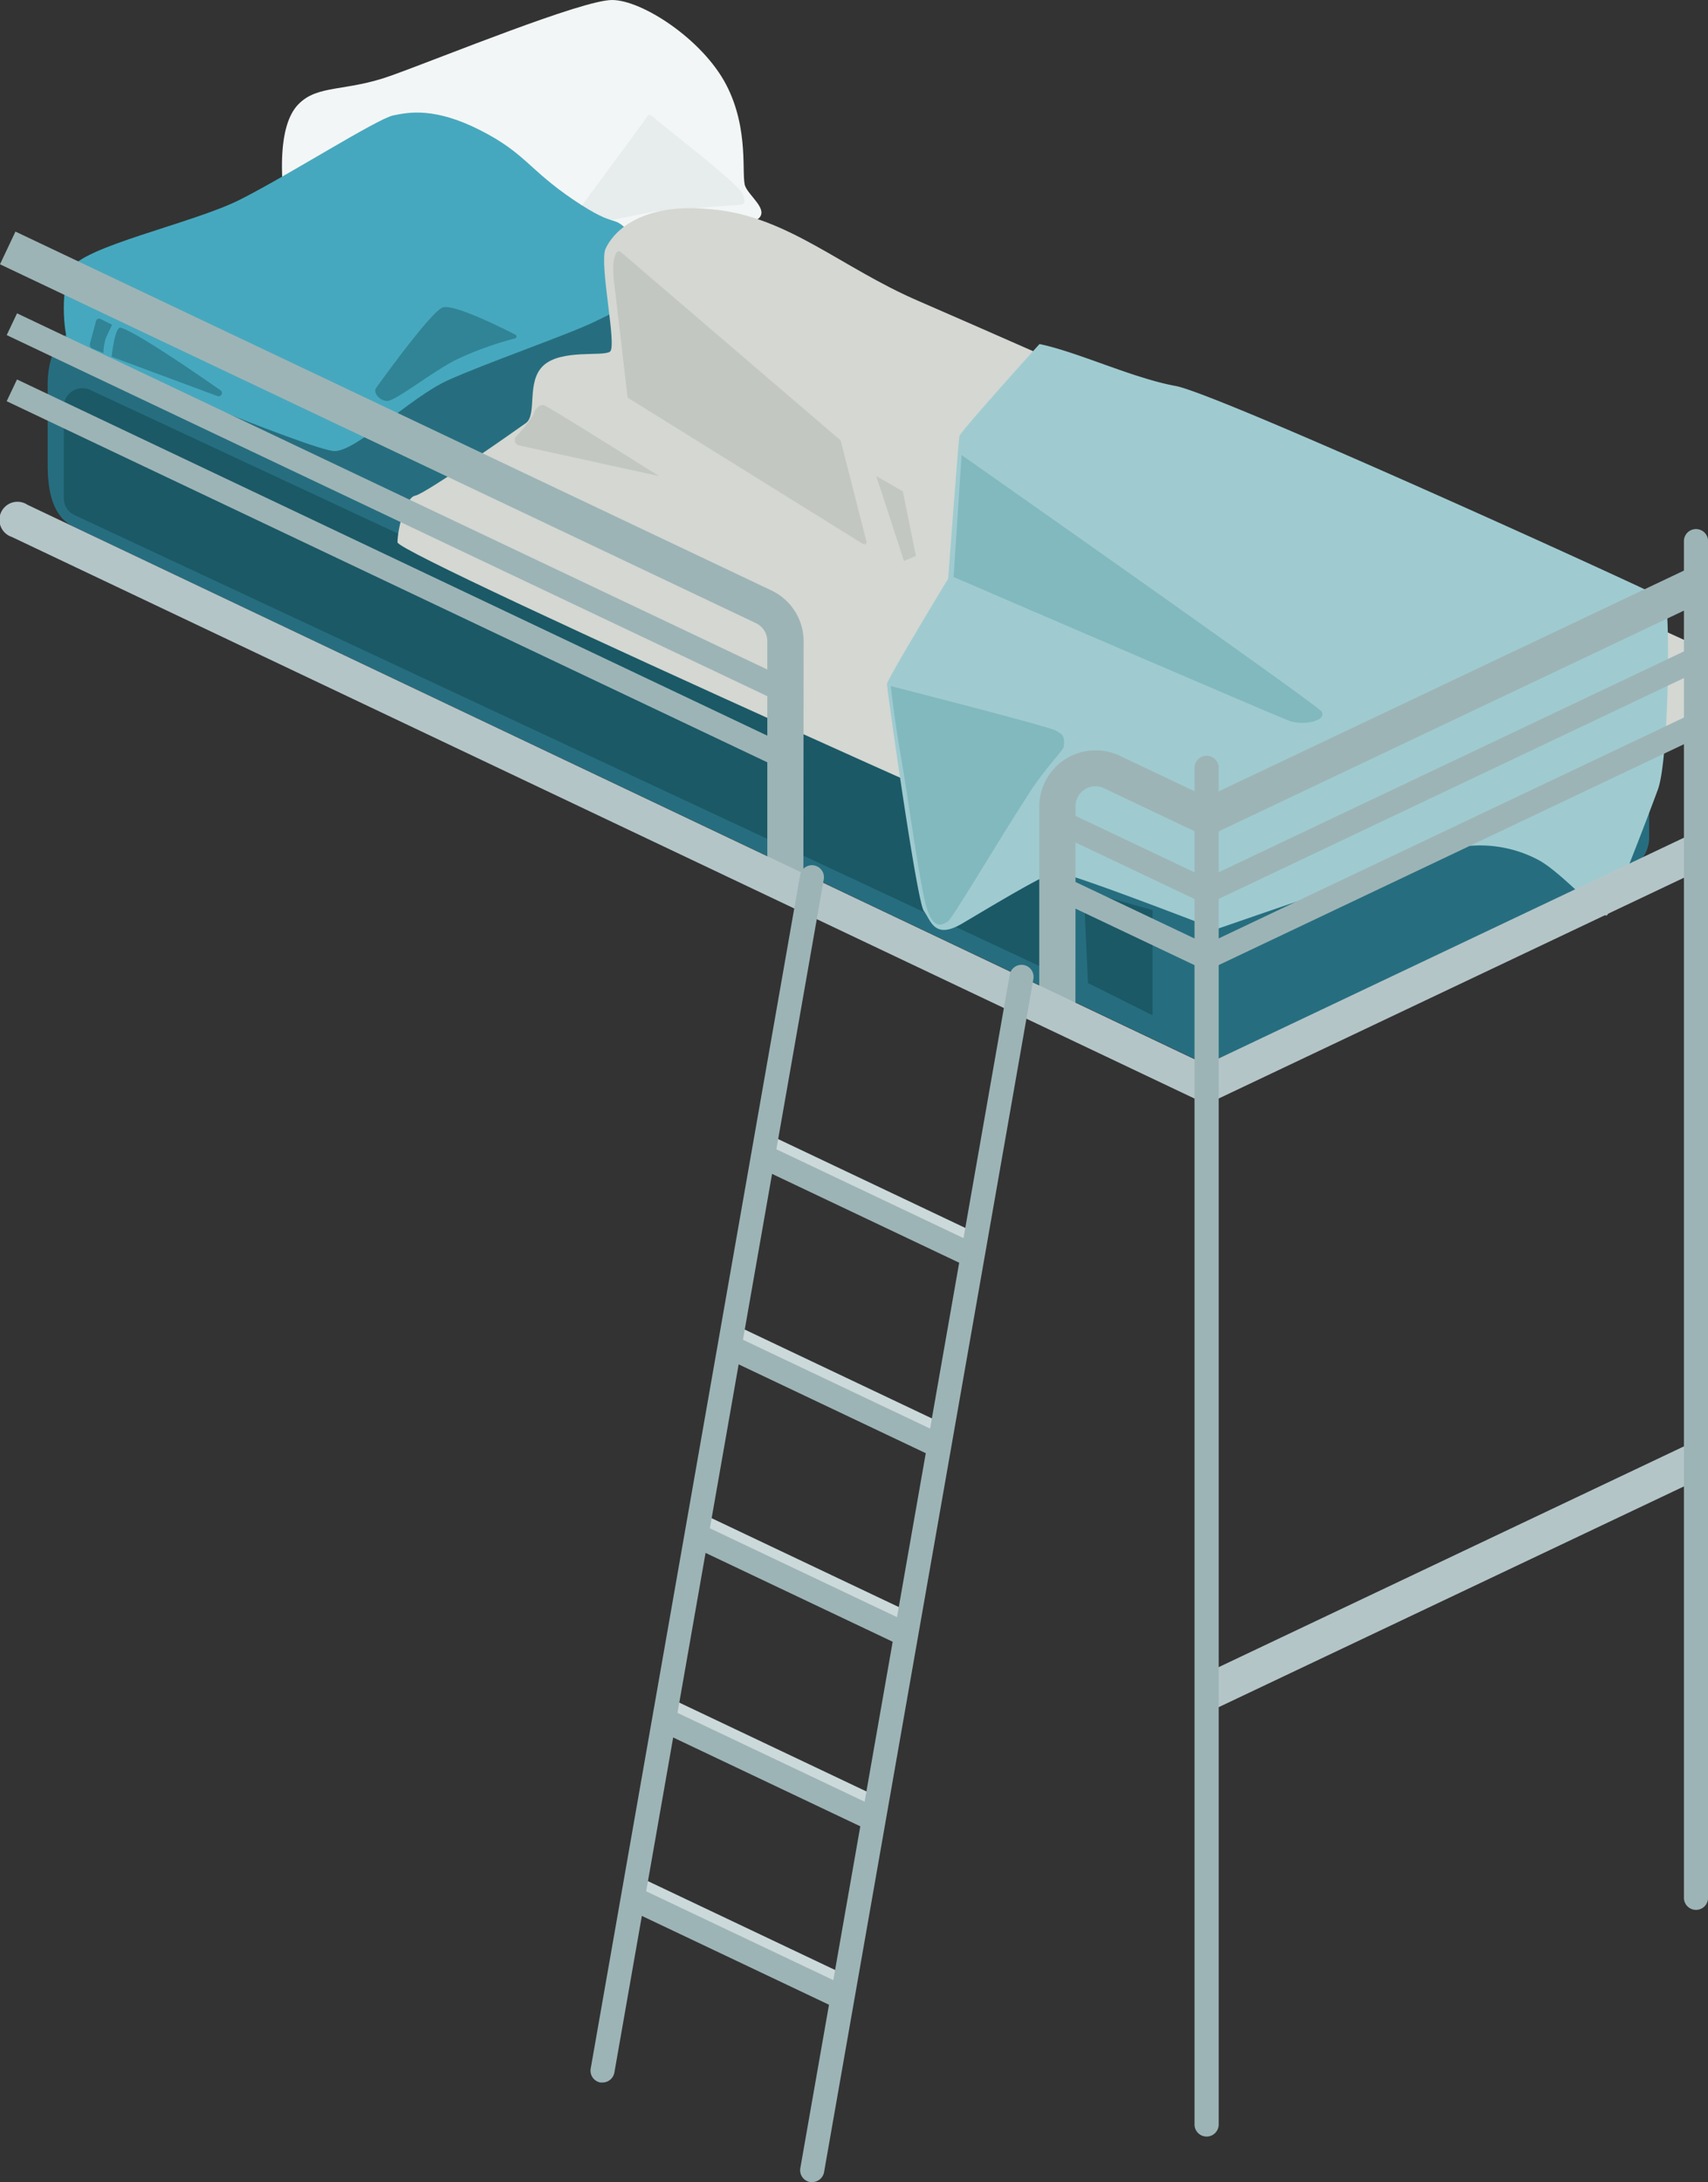 <svg xmlns="http://www.w3.org/2000/svg" viewBox="0 0 212.09 270.89"><rect x="0" y="0" width="212.09" height="270.89" fill="#333333" stroke="none"/><path d="M204.77,87.19h0a4.19,4.19,0,0,0-2.43-3.86L63.51,17.45a4.27,4.27,0,0,0-3.63,0L9.2,40.9c-3.29,1.52-3.31,6.19-3.28,7.16l0,9c0,2.1-.07,6.76,3.2,8.31L148,131.29a4.25,4.25,0,0,0,3.62,0l50.69-23.47a4.2,4.2,0,0,0,2.47-3.62h0Z" style="fill:#266e7f"/><polygon points="134.57 110.58 135.1 122.04 143.12 126.05 143.12 112.99 134.57 110.58" style="fill:#1b5966"/><path d="M132.16,121.37,9.24,63.94a2.31,2.31,0,0,1-1.32-2.09V50.51a2.31,2.31,0,0,1,3.31-2.09l117.87,55Z" style="fill:#1b5966"/><path d="M48.65,9.36C55.06,7.05,72.29,0,76,0S87.21,4.86,90.16,10.49,92,21.89,92.55,23.15s2.82,2.82,1.69,3.94S74.68,32,68.49,34.69s-19.85,8.46-23.36,7.74-7-1.55-8.86-11S34.58,15.56,37,13,42.89,11.45,48.65,9.36Z" style="fill:#f3f6f6"/><path d="M80.16,14.79l-8.77,11.9a1,1,0,0,0,.8,1.52s7.86-1.9,10.35-2.08l9.16-.7c.72-.06,1-.17.46-1.43s-10-8.51-10.85-9.31S80.41,14.45,80.16,14.79Z" style="fill:#e7ecec"/><path d="M29.73,24.82c-5.91,2.95-19.63,5.8-21,8.65s-.74,8.87,0,9.6S38.8,56,41.55,56s9.39-6.65,14-8.76,15.3-5.8,18.47-7.39,6-2.53,6.23-5,.31-3.37-2-5.91-1.37-.31-7-4.11-6-5.81-11.61-8.66-8.81-2.26-10.82-1.84S35.64,21.86,29.73,24.82Z" style="fill:#46a8be"/><path d="M54.92,38.19c-1.52.66-7.89,9.5-8.23,10S47,49.67,48,49.78s5.34-3.4,8.51-5.06A41.36,41.36,0,0,1,64,42a.25.25,0,0,0,0-.45C62.16,40.61,56.2,37.64,54.92,38.19Z" style="fill:#308496"/><path d="M15,40.68c-.74-.23-1.14,3.61-1.14,3.61L27,49.17a.41.41,0,0,0,.38-.72C23.67,45.87,17.08,41.35,15,40.68Z" style="fill:#308496"/><path d="M12.49,39.6l1.43.72s-.56,1.12-.8,1.73a6.64,6.64,0,0,0-.28,1.78l-1.37-.56a.5.5,0,0,1-.3-.6l.75-2.81A.4.4,0,0,1,12.49,39.6Z" style="fill:#308496"/><path d="M88.56,26C79.27,25,76,29.05,75.19,30.9s1.46,12.13.55,12.76-6-.32-8.23,1.69-.74,6.12-2.22,7.18-12.45,8.76-13.72,9-2.21,4.22-2.21,5.8,98.14,45.38,100,45.7,60.26-22,60.68-22.9,1.27-9.4,0-10.24-86.43-38.41-96-42.53S97.85,26.89,88.56,26Z" style="fill:#d4d7d2"/><path d="M107.59,67.23l-3.18-12.46a.29.29,0,0,0-.09-.15L77.07,31.27c-.37-.25-.67.09-.87,1.14a12.32,12.32,0,0,0,.12,3.13l1.6,13.69a.26.26,0,0,0,.14.21l29.12,18.1A.28.28,0,0,0,107.59,67.23Z" style="fill:#c3c7c1"/><path d="M67.54,50.31c-.6-.16-1.2.62-1.28,1.12a16.9,16.9,0,0,1-2.16,2.75.68.68,0,0,0,.37,1.12l17.35,3.8S68.14,50.47,67.54,50.31Z" style="fill:#c3c7c1"/><polygon points="108.81 59.1 112.11 61 113.73 69.02 112.25 69.64 108.81 59.1" style="fill:#c3c7c1"/><path d="M129.08,42.71s-9.79,10.84-9.93,11.4-1.41,17.73-1.41,17.73-7.6,12.52-7.6,13.08,3.71,27.07,4.58,28.18,1.25,3.62,4.76,1.55,10.36-6.23,11.63-6.37S151,115.37,151,115.37s28.84-10,31.09-10.32a15.45,15.45,0,0,1,9.15,1.82c3.09,1.83,7.74,7.18,8.3,6.76s4.93-11.82,6.33-15.62,1.55-23.08.85-23.64S151.37,48.9,146,47.92,133.85,43.7,129.08,42.71Z" style="fill:#9fcbd0"/><path d="M119.41,56.49l-1,15.14s41.06,17.7,41.85,17.92a5.62,5.62,0,0,0,2.88,0c.79-.26,1.25-.54,1-1.19S119.41,56.49,119.41,56.49Z" style="fill:#81b9bf"/><path d="M110.61,85.17s19.58,5,20.48,5.52,1.14.65,1,2c0,.42-2.28,2.64-4.23,5.67-4.2,6.49-9.66,15.82-10.23,16.11-.83.43-1.71.81-2.53-1.66s-2.37-14-3.21-18.77S110.61,85.17,110.61,85.17Z" style="fill:#81b9bf"/><path d="M133.54,125.79h-4.49V100.08A7,7,0,0,1,139,93.8l11.3,5.36-1.92,4.06-11.3-5.37a2.47,2.47,0,0,0-3.52,2.23Z" style="fill:#9db4b6"/><path d="M99.76,109.21H95.28V79.58a2.48,2.48,0,0,0-1.41-2.22L0,32.81l1.92-4.06L95.79,73.3a7,7,0,0,1,4,6.28Z" style="fill:#9db4b6"/><rect x="139.33" y="95.37" width="2.99" height="22.04" transform="translate(-15.66 188) rotate(-64.61)" style="fill:#9db4b6"/><rect x="47.91" y="9.94" width="2.99" height="106.11" transform="translate(-28.69 80.62) rotate(-64.61)" style="fill:#9db4b6"/><rect x="139.42" y="103.72" width="2.99" height="21.85" transform="translate(-23.08 192.79) rotate(-64.61)" style="fill:#9db4b6"/><rect x="47.87" y="18.18" width="2.99" height="106.02" transform="translate(-36.12 85.26) rotate(-64.61)" style="fill:#9db4b6"/><path d="M149.82,136.83a2.21,2.21,0,0,1-1-.22L1.47,66.66a2.24,2.24,0,1,1,1.93-4l147.38,70a2.24,2.24,0,0,1-1,4.27Z" style="fill:#b4c5c8"/><rect x="146.57" y="193.49" width="67.27" height="4.49" transform="translate(-66.51 96.15) rotate(-25.38)" style="fill:#b4c5c8"/><rect x="146.57" y="117.92" width="67.27" height="4.49" transform="translate(-34.11 88.86) rotate(-25.38)" style="fill:#b4c5c8"/><rect x="146.57" y="84.76" width="67.27" height="4.49" transform="translate(-19.9 85.66) rotate(-25.38)" style="fill:#9db4b6"/><rect x="146.57" y="94.74" width="67.27" height="2.99" transform="translate(-23.85 86.56) rotate(-25.39)" style="fill:#9db4b6"/><rect x="146.57" y="102.96" width="67.27" height="2.99" transform="translate(-27.38 87.35) rotate(-25.39)" style="fill:#9db4b6"/><path d="M149.82,265.24a1.5,1.5,0,0,1-1.49-1.5V95.32a1.5,1.5,0,0,1,3,0V263.74A1.5,1.5,0,0,1,149.82,265.24Z" style="fill:#9db4b6"/><path d="M210.6,237.1a1.5,1.5,0,0,1-1.5-1.5V67.18a1.5,1.5,0,0,1,3,0V235.6A1.5,1.5,0,0,1,210.6,237.1Z" style="fill:#9db4b6"/><rect x="90.31" y="226.15" width="2.99" height="28.82" transform="translate(-164.89 220.36) rotate(-64.61)" style="fill:#ccd9da"/><rect x="94.19" y="204" width="2.99" height="28.82" transform="translate(-142.65 211.2) rotate(-64.61)" style="fill:#ccd9da"/><rect x="98.2" y="181.09" width="2.99" height="28.82" transform="translate(-119.66 201.75) rotate(-64.61)" style="fill:#ccd9da"/><rect x="102.31" y="157.68" width="2.99" height="28.82" transform="translate(-96.17 192.08) rotate(-64.61)" style="fill:#ccd9da"/><rect x="106.45" y="134.03" width="2.99" height="28.82" transform="translate(-72.44 182.31) rotate(-64.61)" style="fill:#ccd9da"/><rect x="90.02" y="227.38" width="2.99" height="28.82" transform="translate(-166.16 220.8) rotate(-64.61)" style="fill:#9db4b6"/><rect x="93.9" y="205.22" width="2.99" height="28.82" transform="translate(-143.93 211.65) rotate(-64.61)" style="fill:#9db4b6"/><rect x="97.92" y="182.31" width="2.99" height="28.82" transform="translate(-120.94 202.19) rotate(-64.61)" style="fill:#9db4b6"/><rect x="102.02" y="158.91" width="2.99" height="28.82" transform="translate(-97.45 192.52) rotate(-64.61)" style="fill:#9db4b6"/><rect x="106.16" y="135.26" width="2.99" height="28.82" transform="translate(-73.72 182.75) rotate(-64.61)" style="fill:#9db4b6"/><path d="M100.86,270.89a1.09,1.09,0,0,1-.26,0,1.49,1.49,0,0,1-1.22-1.73l26-148.15a1.49,1.49,0,1,1,2.94.52L102.33,269.65A1.5,1.5,0,0,1,100.86,270.89Z" style="fill:#9db4b6"/><path d="M74.82,258.53l-.26,0a1.49,1.49,0,0,1-1.21-1.73l26-148.15a1.49,1.49,0,1,1,2.94.51L76.29,257.29A1.5,1.5,0,0,1,74.82,258.53Z" style="fill:#9db4b6"/></svg>